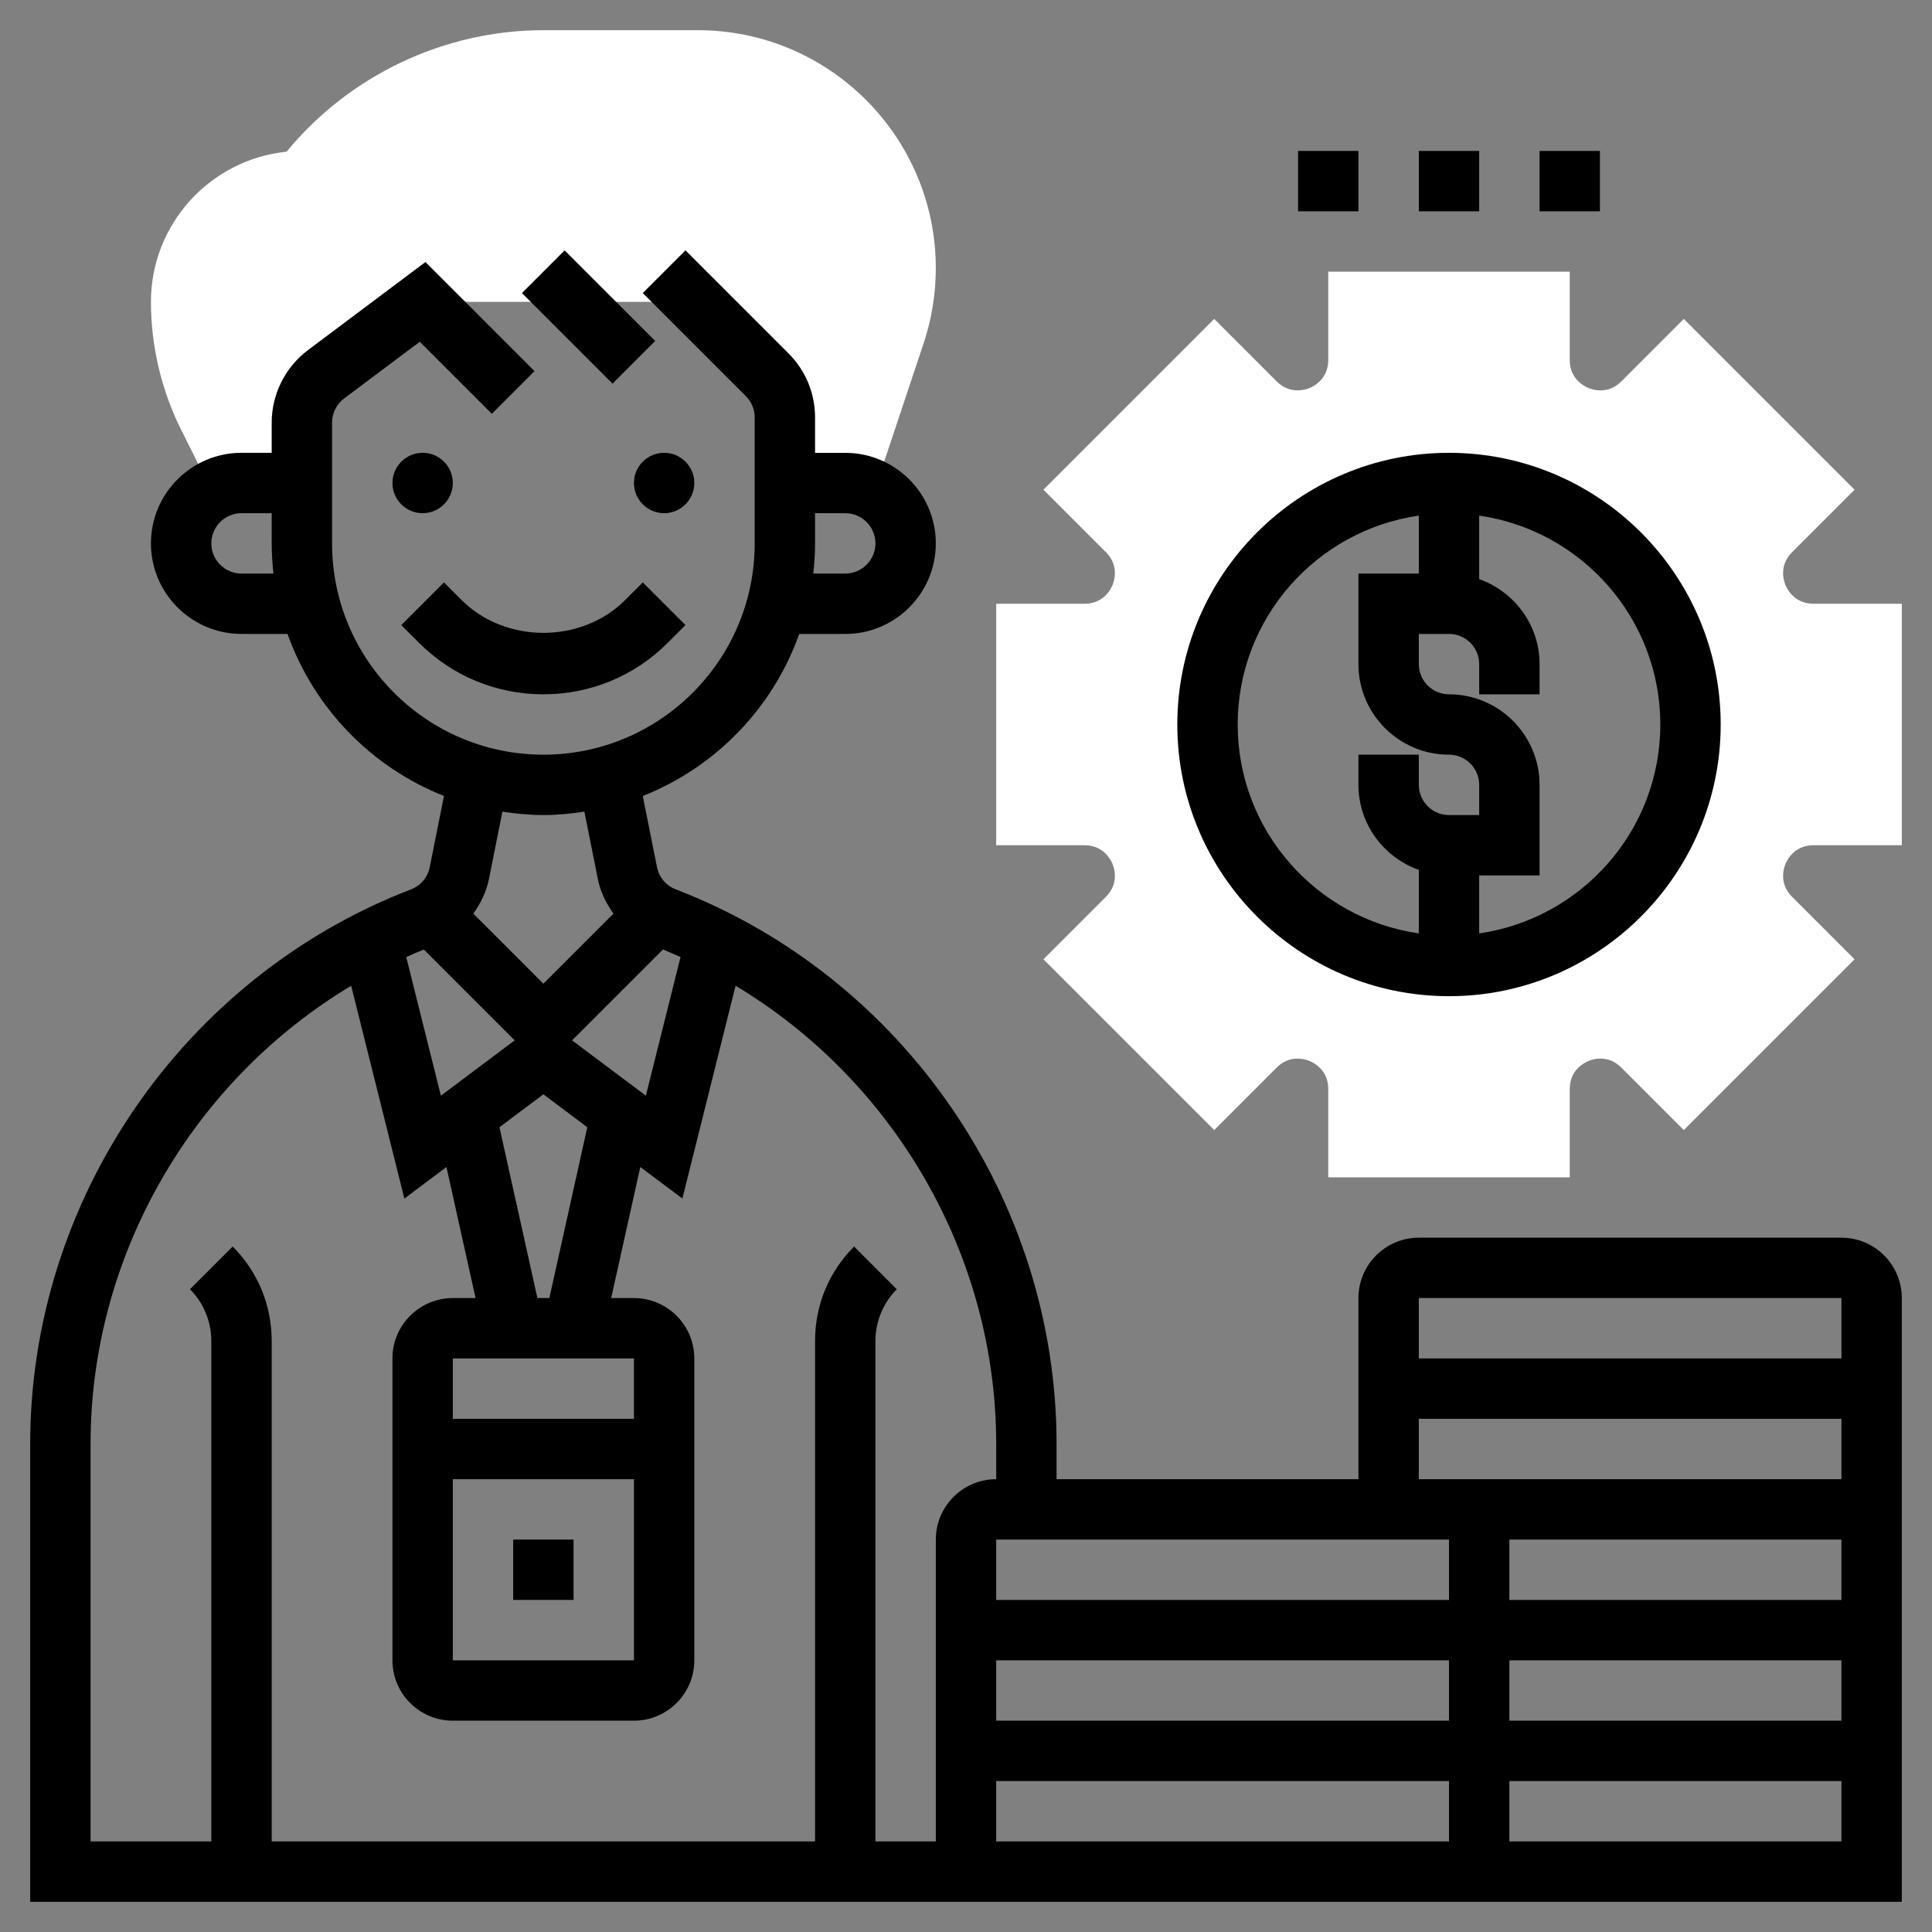 <?xml version="1.0"?>
<svg xmlns="http://www.w3.org/2000/svg" xmlns:xlink="http://www.w3.org/1999/xlink" xmlns:svgjs="http://svgjs.com/svgjs" version="1.1" width="512" height="512" x="0" y="0" viewBox="0 0 64 64" style="enable-background:new 0 0 512 512" xml:space="preserve" class=""><rect x="0" y="0" width="64" height="64" fill="#808080" stroke="none"/><g><g xmlns="http://www.w3.org/2000/svg"><g><path d="m23.117 1h-5.117c-3.285 0-6.429 1.497-8.506 4.025-2.52.255-4.494 2.389-4.494 4.975 0 1.463.346 2.928 1 4.236l1.016 2.032c.292-.166.624-.268.984-.268h2v-2c0-.63.296-1.222.8-1.6l3.2-2.4h9l2.414 2.414c.375.375.586.884.586 1.414v2.172h2c.353 0 .68.099.967.26l1.628-4.884c.269-.805.405-1.644.405-2.493 0-4.347-3.536-7.883-7.883-7.883z" fill="#ffffff" data-original="#f0bc5e" style="" class=""/></g><g><path d="m60.071 28h2.929v-8h-2.929c-.62 0-.864-.473-.924-.617-.06-.145-.222-.651.217-1.09l2.071-2.071-5.657-5.657-2.071 2.071c-.439.439-.945.276-1.09.217-.144-.06-.617-.304-.617-.924v-2.929h-8v2.929c0 .62-.473.864-.617.924-.145.059-.651.221-1.09-.217l-2.071-2.071-5.657 5.657 2.071 2.071c.438.438.277.945.217 1.09-.06.144-.304.617-.924.617h-2.929v8h2.929c.62 0 .864.473.924.617.06.145.222.651-.217 1.09l-2.071 2.071 5.657 5.657 2.071-2.071c.439-.439.945-.276 1.09-.217.144.06.617.304.617.924v2.929h8v-2.929c0-.62.473-.864.617-.924s.651-.223 1.09.217l2.071 2.071 5.657-5.657-2.071-2.071c-.438-.438-.277-.945-.217-1.09.06-.144.304-.617.924-.617zm-12.071 4c-4.418 0-8-3.582-8-8s3.582-8 8-8 8 3.582 8 8-3.582 8-8 8z" fill="#ffffff" data-original="#f0bc5e" style="" class=""/></g><g><circle cx="14" cy="16" r="1" fill="#000000" data-original="#000000" style="" class=""/><circle cx="22" cy="16" r="1" fill="#000000" data-original="#000000" style="" class=""/><path d="m18 23c1.557 0 3.021-.606 4.121-1.707l.586-.586-1.414-1.414-.586.586c-1.446 1.446-3.968 1.446-5.414 0l-.586-.586-1.414 1.414.586.586c1.1 1.101 2.564 1.707 4.121 1.707z" fill="#000000" data-original="#000000" style="" class=""/><path d="m18.5 8.379h2v4.243h-2z" transform="matrix(.707 -.707 .707 .707 -1.713 16.864)" fill="#000000" data-original="#000000" style="" class=""/><path d="m17 51h2v2h-2z" fill="#000000" data-original="#000000" style="" class=""/><path d="m61 41h-14c-1.103 0-2 .897-2 2v2 4h-10v-1.172c0-8.083-5.069-15.464-12.614-18.366-.322-.124-.554-.399-.622-.737l-.471-2.357c2.412-.953 4.311-2.916 5.182-5.367h1.525c1.654 0 3-1.346 3-3s-1.346-3-3-3h-1v-1.171c0-.801-.312-1.555-.879-2.122l-3.414-3.414-1.414 1.414 3.414 3.414c.189.188.293.44.293.707v4.171c0 3.86-3.14 7-7 7s-7-3.14-7-7v-4c0-.313.149-.612.4-.8l2.506-1.879 2.387 2.387 1.414-1.414-3.613-3.614-3.895 2.92c-.751.564-1.199 1.461-1.199 2.4v1h-1c-1.654 0-3 1.346-3 3s1.346 3 3 3h1.525c.871 2.451 2.77 4.414 5.182 5.367l-.471 2.358c-.067.337-.3.613-.622.737-7.545 2.902-12.614 10.283-12.614 18.366v15.172h62v-5-1-14c0-1.103-.897-2-2-2zm-33-24c.551 0 1 .449 1 1s-.449 1-1 1h-1.059c.037-.329.059-.662.059-1v-1zm-20 2c-.551 0-1-.449-1-1s.449-1 1-1h1v1c0 .338.022.671.059 1zm53 34h-11v-2h11zm-13-2v2h-15v-2h13zm-15 4h15v2h-15zm0 4h15v2h-15zm28-10h-11-3v-2h14zm0-6v2h-14v-2zm-39.999 12h-6.001v-6h6.001zm-6.001-8v-2h6v2zm2.802-4-1.257-5.659 1.455-1.091 1.455 1.091-1.257 5.659zm-.753-8.537-2.444 1.833-1.148-4.592c.193-.086.386-.171.583-.251zm4.346 1.833-2.444-1.833 3.01-3.01c.196.08.39.164.583.251zm-3.395-9.296c.463 0 .914-.046 1.358-.114l.446 2.23c.085.426.274.808.518 1.148l-2.322 2.322-2.321-2.321c.243-.34.432-.721.518-1.147l.446-2.231c.443.067.894.113 1.357.113zm-15 20.828c0-6.247 3.376-12.02 8.633-15.173l1.762 7.049 1.394-1.045.965 4.341h-.754c-1.103 0-2 .897-2 2v10c0 1.103.897 2 2 2h6c1.103 0 2-.897 2-2v-10c0-1.103-.897-2-2-2h-.754l.965-4.342 1.394 1.045 1.762-7.049c5.257 3.154 8.633 8.927 8.633 15.174v1.172c-1.103 0-2 .897-2 2v10h-2v-16.586c0-.635.258-1.258.707-1.707l-1.414-1.414c-.834.833-1.293 1.942-1.293 3.121v16.586h-18v-16.586c0-1.179-.459-2.288-1.293-3.121l-1.414 1.414c.449.449.707 1.072.707 1.707v16.586h-4zm58 13.172h-11v-2h11zm-11-4v-2h11v2z" fill="#000000" data-original="#000000" style="" class=""/><path d="m43 5h2v2h-2z" fill="#000000" data-original="#000000" style="" class=""/><path d="m47 5h2v2h-2z" fill="#000000" data-original="#000000" style="" class=""/><path d="m51 5h2v2h-2z" fill="#000000" data-original="#000000" style="" class=""/><path d="m48 33c4.962 0 9-4.038 9-9s-4.038-9-9-9-9 4.038-9 9 4.038 9 9 9zm7-9c0 3.519-2.613 6.432-6 6.92v-1.92h2v-3c0-1.654-1.346-3-3-3-.551 0-1-.449-1-1v-1h1c.551 0 1 .449 1 1v1h2v-1c0-1.302-.839-2.402-2-2.816v-2.104c3.387.488 6 3.401 6 6.92zm-8-6.92v1.92h-2v3c0 1.654 1.346 3 3 3 .551 0 1 .449 1 1v1h-1c-.551 0-1-.449-1-1v-1h-2v1c0 1.302.839 2.402 2 2.816v2.104c-3.387-.488-6-3.401-6-6.92s2.613-6.432 6-6.92z" fill="#000000" data-original="#000000" style="" class=""/></g></g></g></svg>
